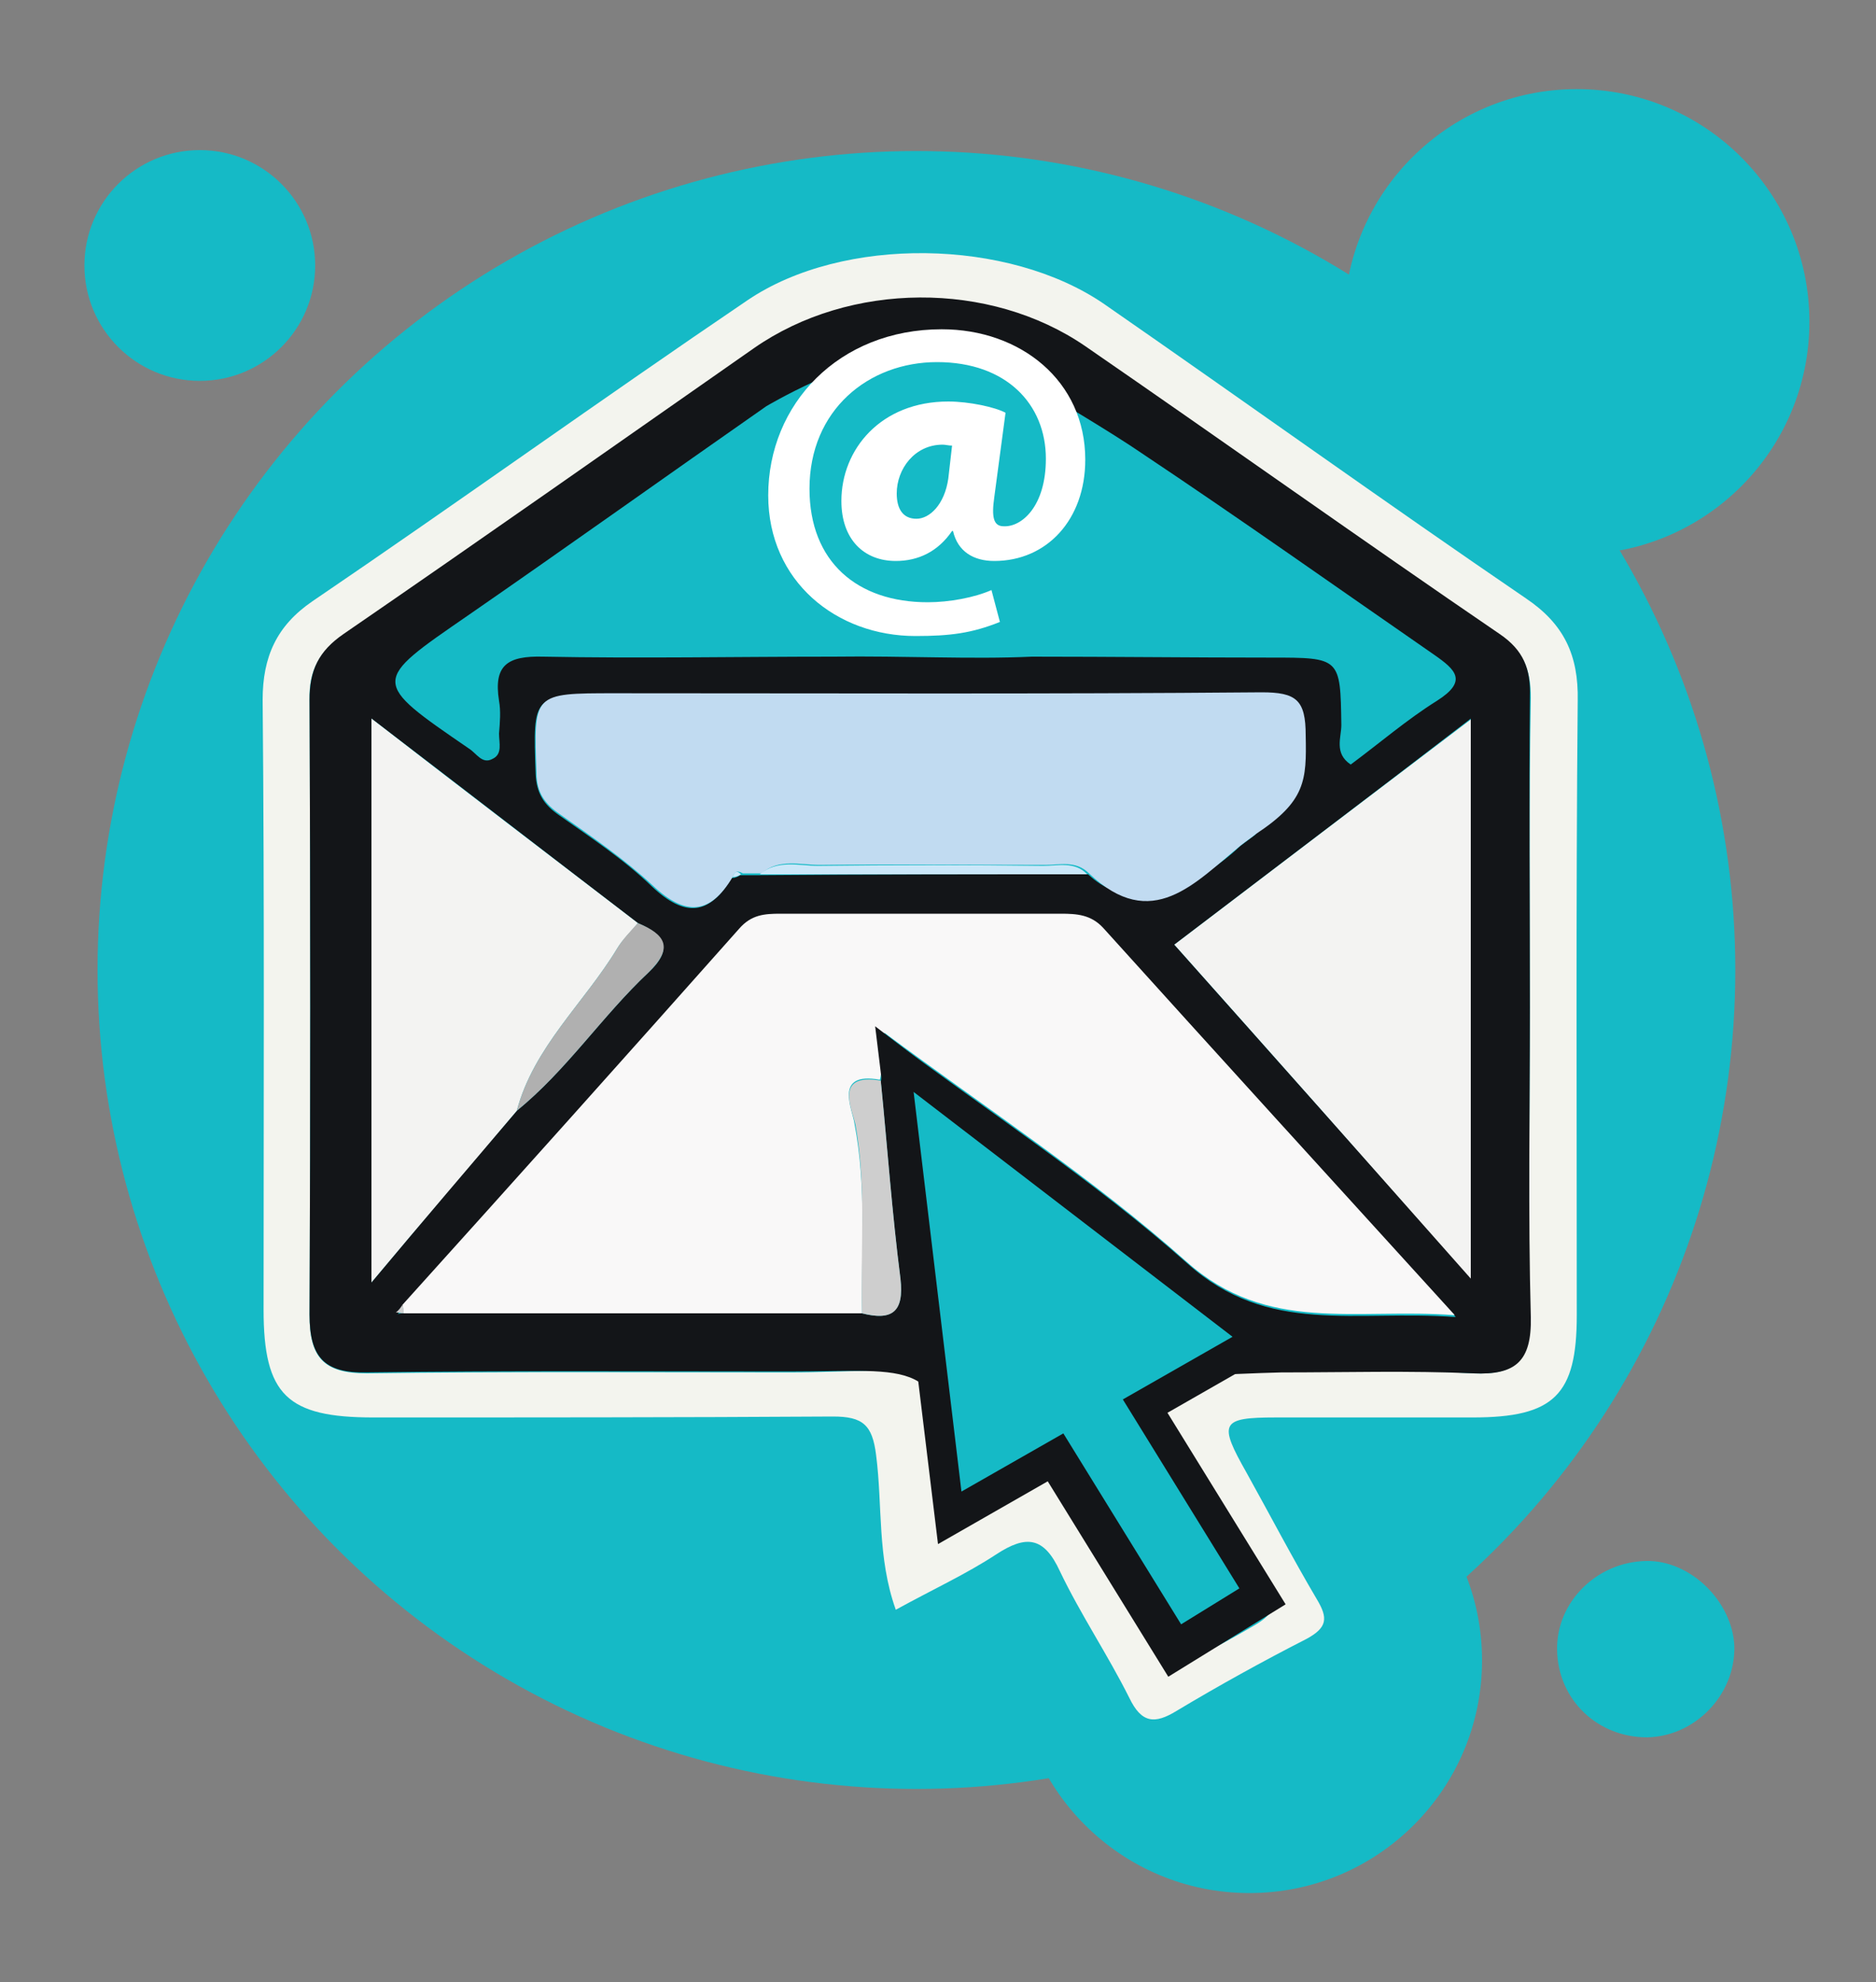 <?xml version="1.0" encoding="utf-8"?>
<!-- Generator: Adobe Illustrator 18.0.0, SVG Export Plug-In . SVG Version: 6.00 Build 0)  -->
<!DOCTYPE svg PUBLIC "-//W3C//DTD SVG 1.1//EN" "http://www.w3.org/Graphics/SVG/1.1/DTD/svg11.dtd">
<svg version="1.1" id="Layer_1" xmlns="http://www.w3.org/2000/svg" xmlns:xlink="http://www.w3.org/1999/xlink" x="0px" y="0px"
	 viewBox="0 0 200 211.3" enable-background="new 0 0 200 211.3" xml:space="preserve">
<rect x="0" y="0" width="200" height="211.3" fill="#808080" stroke="none"/>
<g>
	<circle fill="#15BAC6" cx="97.7" cy="103.4" r="87.3"/>
</g>
<g>
	<polygon fill="#15BAC6" points="39.6,70.3 85.3,37.7 99,34.3 109,38.3 158,70.3 156.8,76.7 133.2,92.9 72.7,98.4 39.6,73.8 	"/>
</g>
<g>
	<circle fill="#15BAC6" cx="168.1" cy="34.3" r="24.8"/>
</g>
<g>
	<circle fill="#15BAC6" cx="133.2" cy="177" r="24.8"/>
</g>
<g>
	<path fill="#F3F4EE" d="M95.5,171.6c-2-5.6-1.4-11.1-2.1-16.5c-0.4-3.2-1.4-4.1-4.6-4.1c-16.3,0.1-32.6,0.1-49,0.1
		c-9.2,0-11.7-2.4-11.7-11.5c0-21.7,0.1-43.3-0.1-65c0-4.6,1.5-7.9,5.3-10.5C48.9,53.5,64.2,42.5,79.7,32c10.2-6.9,27.8-6.6,38,0.4
		c15,10.4,29.9,21.1,45,31.4c4,2.7,5.6,6,5.5,10.9c-0.2,21.8-0.1,43.6-0.1,65.5c0,8.5-2.4,10.9-11.1,10.9c-7,0-14,0-21,0
		c-5.9,0-6.1,0.6-3.1,5.9c2.5,4.5,4.9,9.1,7.5,13.5c1.2,2,1.1,3-1.1,4.2c-4.7,2.4-9.4,5-13.9,7.7c-2.3,1.4-3.7,1.3-5-1.4
		c-2.3-4.6-5.2-8.9-7.4-13.5c-1.7-3.7-3.6-3.9-6.8-1.8C103,167.8,99.5,169.4,95.5,171.6z M163.1,107.4c0-11-0.1-22,0.1-33
		c0-2.9-0.7-4.9-3.2-6.6c-14.8-10.2-29.4-20.6-44.2-30.7c-10.2-7-25.1-6.8-35.3,0.2C65.8,47.4,51.3,57.6,36.6,67.7
		c-2.6,1.8-3.7,3.8-3.6,7c0.1,21.8,0.1,43.7,0,65.5c0,4.5,1.5,6.2,6.1,6.2c15-0.2,30-0.1,45-0.1c13.3,0,17.6-2.4,18.3,11.2
		c0.3,5.7-4,6.2,1.1,3.3c8.7-5.1,11.2-5.8,16,2.8c0.6,1,0.6,2.9,1.1,3.9c5.5,9.8,3.4,11.4,12.9,5.9c2.1-1.2,2.9-2.1,1.3-4.5
		c-2.5-3.9-5.3-7.6-7.1-11.9c-0.9-2.1-6.7-5.6-3.7-8.3c2-1.7,6.3-2.7,9.2-3c1-0.1,2.9-0.4,3.9-0.4c6.8,0,13.1,0.8,19.9,1.1
		c4.5,0.2,6.2-1.3,6.1-6C162.9,129.4,163.1,118.4,163.1,107.4z"/>
</g>
<g>
	<path fill="#15BAC6" d="M175.6,185.2c-5.3,0-9.5-4-9.6-9.3c-0.1-5.1,4.2-9.4,9.5-9.5c4.7-0.1,9.2,4.3,9.4,9.1
		C185,180.7,180.7,185.1,175.6,185.2z"/>
</g>
<g>
	<path fill="#131518" d="M163.1,107.4c0,11-0.2,22,0.1,33c0.1,4.7-1.6,6.2-6.1,6c-6.8-0.3-13.7-0.1-20.5-0.1c-1,0-10.8,0.4-11.8,0.5
		c-2.9,0.3-1.7,4-1.7,4l4,6.2c0,0,5.2,7.9,7.7,11.8c1.5,2.4,0.3,2.9-1.8,4.1c-9.5,5.6-7.5,5-13-4.8c-0.6-1-1.4-2.1-2-3.1
		c-4.8-8.6-6.3-9.9-15-4.8c-5.1,3-1.3,3.5-1.6-2.2c-0.7-13.5-4-11.8-17.3-11.8c-15,0-30-0.1-45,0.1c-4.6,0.1-6.1-1.7-6.1-6.2
		c0.1-21.8,0.1-43.7,0-65.5c0-3.2,1-5.2,3.6-7c14.7-10.1,29.2-20.3,43.8-30.5c10.2-7.1,25.1-7.2,35.3-0.2
		c14.8,10.2,29.4,20.6,44.2,30.7c2.5,1.7,3.3,3.7,3.2,6.6C163,85.4,163.1,96.4,163.1,107.4z M81.7,43.3
		c-10.6,7.4-21.1,14.9-31.8,22.3c-10.3,7.1-10.4,7,0.1,14.2c0.8,0.5,1.4,1.7,2.5,1.1c1.1-0.5,0.7-1.7,0.7-2.7c0.1-1.2,0.2-2.4,0-3.5
		c-0.6-3.8,0.9-4.8,4.7-4.7c10.3,0.2,20.6,0,30.9,0c7.7-0.1,14.7,0.3,21.2,0c8.5,0,17,0.1,25.5,0.1c7.4,0,7.4,0,7.5,7.2
		c0,1.3-0.8,3,1,4.2c3.1-2.3,6-4.8,9.2-6.8c3.3-2.1,2-3.3-0.3-4.9c-10.4-7.2-20.7-14.5-31.2-21.5c-3.2-2.2-9.8-6.1-9.8-6.1
		s-7.2-4.9-15.5-4.5C90.3,38.2,81.7,43.3,81.7,43.3z M55.1,118.4c5.3-4.3,9.1-10.1,14-14.7c2.8-2.6,1.7-4.1-1.1-5.3
		C58.6,91.2,49.3,84,39.6,76.6c0,20.4,0,39.7,0,60.1C45.2,130,50.1,124.2,55.1,118.4z M116,93.2c6.8,6.4,16.2-3,16.2-3l1.6-1.2
		c0,0,5.4-5.8,5.3-10.5c-0.1-3.8-1-4.7-4.7-4.6c-23,0.2-46,0.1-69,0.1c-8.7,0-8.6,0-8.3,8.5c0.1,2.1,0.9,3.3,2.5,4.4
		c3.4,2.4,6.9,4.7,9.9,7.6c3.5,3.3,6.1,3.1,8.5-0.9c0.3,0,0.6-0.1,0.9-0.3c0.7,0,1.4,0,2,0C92.7,93.2,104.3,93.2,116,93.2z M43,140
		c16.3,0,32.6,0,48.9,0c3.1,0.8,4.5-0.1,4.1-3.6c-0.9-7-1.4-14.1-2.1-21.1c0.4-1.5-0.6-3.2,0.5-5c10.8,8.1,22.2,15.5,32.2,24.4
		c8.6,7.7,17.9,4.9,28.6,5.7c-13.2-14.5-25.4-27.9-37.5-41.3c-1.3-1.5-2.8-1.5-4.5-1.5c-10,0-20,0-29.9,0c-1.7,0-3.1,0.1-4.4,1.6
		c-11.9,13.4-23.9,26.7-35.9,40.1c-0.2,0.3-0.4,0.5-0.6,0.8C42.5,140,42.8,140,43,140z M125.2,100.7c10.7,12,20.9,23.5,31.6,35.5
		c0-20.1,0-39.4,0-59.6C146,84.9,135.7,92.7,125.2,100.7z M99.1,122.3c0.9,9.9,1.4,18.5,2.6,27.1c0.3,2.6,2.7,2.1,5.5,2.9
		c1.9,0.6,1,2.6,3.3,1c2.6-1.8,5.2,1.4,5.2,1.4s5.6,10.2,8.4,15.2c0.9,1.6,1.7,2.5,3.7,1.2c1.9-1.2,2-2.1,0.8-3.9
		c-1.7-2.6-3.2-5.4-4.6-8.2c-1.7-3.2-4.7-6.5-4.6-9.6c0.1-2.9,5-3.6,7.8-5.3c2-1.3-0.6-1.8-2.6-3.2c-3.8-2.7-4.8-5.8-8.5-8.6
		c-4.4-3.3-8.7-6.7-13.1-9.9C101.4,121.2,99.3,119.9,99.1,122.3z"/>
</g>
<g>
	<path fill="#F9F8F8" d="M91.9,140c-16.3,0-32.6,0-48.9,0c0-0.3,0-0.6-0.1-0.9c12-13.3,24-26.7,35.9-40.1c1.3-1.5,2.7-1.6,4.4-1.6
		c10,0,20,0,29.9,0c1.7,0,3.2,0.1,4.5,1.5c12.1,13.4,24.3,26.8,37.5,41.3c-10.6-0.8-20,2-28.6-5.7c-10-8.9-21.3-16.3-32.2-24.4
		c-1.1,1.8,0,3.5-0.5,5c-5-0.9-2.9,3.2-2.7,4.7C92.4,126.6,91.8,133.3,91.9,140z"/>
</g>
<g>
	<path fill="#C1DBF1" d="M78.1,93.5c-2.4,4-5,4.2-8.5,0.9c-3-2.8-6.5-5.2-9.9-7.6c-1.6-1.1-2.5-2.3-2.5-4.4
		c-0.3-8.5-0.4-8.5,8.3-8.5c23,0,46,0.1,69-0.1c3.7,0,4.7,0.8,4.7,4.6c0.1,4.8,0,7-5.3,10.5c-0.5,0.4-1.1,0.8-1.6,1.2
		c-4.9,4-9.5,9.4-16.2,3c-1.4-1.4-3.1-0.9-4.7-0.9c-8,0-16-0.1-24,0c-2.1,0-4.4-0.7-6.2,0.9c-0.7,0-1.4,0-2,0
		C78.5,92.7,78.3,93,78.1,93.5z"/>
</g>
<g>
	<path fill="#F3F3F2" d="M125.2,100.7c10.5-8,20.8-15.8,31.6-24c0,20.2,0,39.5,0,59.6C146.1,124.2,135.9,112.7,125.2,100.7z"/>
</g>
<g>
	<path fill="#F3F3F2" d="M55.1,118.4c-4.9,5.8-9.9,11.6-15.5,18.3c0-20.4,0-39.7,0-60.1c9.7,7.5,19,14.6,28.4,21.8
		c-0.7,0.9-1.6,1.7-2.2,2.7C62.3,106.9,56.9,111.6,55.1,118.4z"/>
</g>
<g>
	<path fill="#CECECE" d="M91.9,140c-0.2-6.7,0.5-13.4-0.7-20.1c-0.3-1.5-2.4-5.6,2.7-4.7c0.7,7,1.2,14.1,2.1,21.1
		C96.4,139.9,95.1,140.8,91.9,140z"/>
</g>
<g>
	<path fill="#B0B0B0" d="M55.1,118.4c1.8-6.8,7.2-11.5,10.7-17.3c0.6-1,1.4-1.8,2.2-2.7c2.9,1.2,3.9,2.6,1.1,5.3
		C64.2,108.3,60.4,114.1,55.1,118.4z"/>
</g>
<g>
	<path fill="#CBE7F9" d="M81,93.2c1.9-1.6,4.2-0.9,6.2-0.9c8-0.1,16-0.1,24,0c1.6,0,3.4-0.5,4.7,0.9C104.3,93.2,92.7,93.2,81,93.2z"
		/>
</g>
<g>
	<path fill="#CBE7F9" d="M78.1,93.5c0.2-0.5,0.4-0.8,0.9-0.3C78.7,93.4,78.4,93.5,78.1,93.5z"/>
</g>
<g>
	<path fill="#CECECE" d="M42.9,139.1c0.1,0.3,0.2,0.6,0.1,0.9c-0.3,0-0.5-0.1-0.8-0.1C42.5,139.7,42.7,139.4,42.9,139.1z"/>
</g>
<g>
	<circle fill="#15BAC6" cx="21.3" cy="28.3" r="12.3"/>
</g>
<g>
	<path fill="#FFFFFF" d="M106.6,66.3c-3,1.2-5.3,1.5-9,1.5c-8.4,0-15.7-5.8-15.7-15c0-9.7,7.5-17.7,18.5-17.7
		c8.4,0,15.3,5.5,15.3,13.9c0,6.4-4.1,10.8-9.7,10.8c-2.2,0-3.9-1-4.4-3.2h-0.1c-1.5,2.2-3.6,3.2-6,3.2c-3.4,0-5.8-2.3-5.8-6.4
		c0-5.5,4.2-10.6,11.4-10.6c2.2,0,5,0.6,6.1,1.2L106,53c-0.3,2.1-0.1,3.1,1,3.1c1.9,0.1,4.5-2.1,4.5-7.2c0-5.8-4.2-10.3-11.6-10.3
		c-7.3,0-13.6,5.1-13.6,13.5c0,7.8,5.1,12.1,12.6,12.1c2.3,0,5-0.5,6.8-1.3L106.6,66.3z M101.5,47.5c-0.4,0-0.7-0.1-1-0.1
		c-3,0-4.9,2.6-4.9,5.2c0,1.7,0.7,2.7,2.1,2.7s3-1.5,3.4-4.3L101.5,47.5z"/>
</g>
<g>
	
		<rect x="108.1" y="154.9" transform="matrix(0.525 0.851 -0.851 0.525 196.43 -27.74)" fill="#131518" width="29.9" height="14.7"/>
</g>
<g>
	<polygon fill="#131518" points="100,164.6 93.3,109.4 137.4,143.2 	"/>
</g>
<g>
	
		<rect x="109.2" y="156.5" transform="matrix(0.525 0.851 -0.851 0.525 194.28 -27.984)" fill="#15BAC6" width="26.1" height="7.3"/>
</g>
<g>
	<polygon fill="#15BAC6" points="102.5,159 97.4,116.4 131.4,142.5 	"/>
</g>
</svg>
